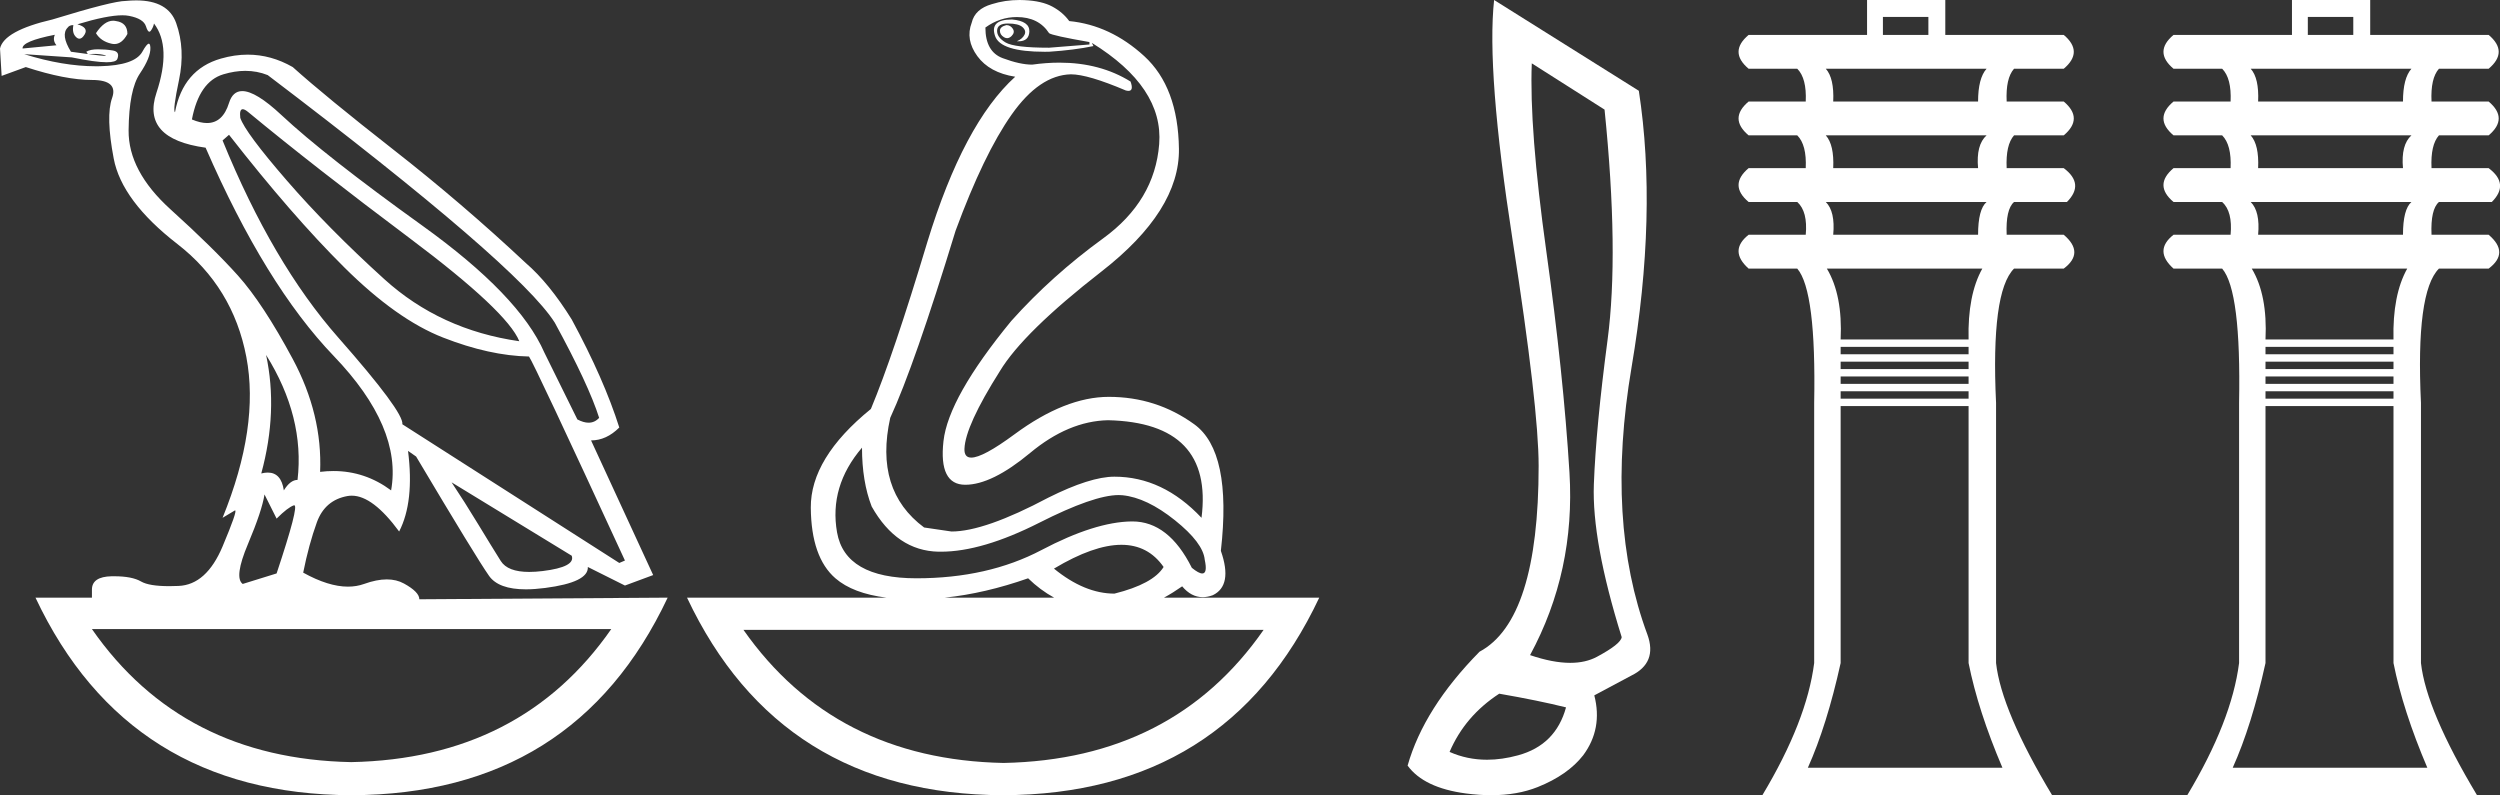 <?xml version="1.0" encoding="UTF-8" standalone="no"?>
<svg
   width="56.589"
   height="18.0"
   version="1.1"
   id="svg10"
   sodipodi:docname="wehemdjed.svg"
   inkscape:version="1.1.1 (3bf5ae0d25, 2021-09-20)"
   xmlns:inkscape="http://www.inkscape.org/namespaces/inkscape"
   xmlns:sodipodi="http://sodipodi.sourceforge.net/DTD/sodipodi-0.dtd"
   xmlns="http://www.w3.org/2000/svg"
   xmlns:svg="http://www.w3.org/2000/svg">
  <rect width="100%" height="100%" fill="#333333" stroke="none"/>
  <defs
     id="defs14" />
  <sodipodi:namedview
     id="namedview12"
     pagecolor="#ffffff"
     bordercolor="#666666"
     borderopacity="1.0"
     inkscape:pageshadow="2"
     inkscape:pageopacity="0.0"
     inkscape:pagecheckerboard="0"
     showgrid="false"
     inkscape:zoom="24.297949"
     inkscape:cx="28.294569"
     inkscape:cy="8.9925285"
     inkscape:window-width="1920"
     inkscape:window-height="1001"
     inkscape:window-x="-9"
     inkscape:window-y="-9"
     inkscape:window-maximized="1"
     inkscape:current-layer="svg10" />
  <path
     d="M 22.78 0.568 Q 22.634 0.605 22.634 0.696 Q 22.634 0.787 22.725 0.842 Q 22.761 0.864 22.796 0.864 Q 22.849 0.864 22.898 0.815 Q 22.98 0.733 22.926 0.651 Q 22.871 0.568 22.78 0.568 ZM 2.561 0.469 Q 2.36 0.469 2.172 0.751 Q 2.282 0.934 2.519 0.988 Q 2.555 0.997 2.59 0.997 Q 2.762 0.997 2.884 0.769 Q 2.884 0.514 2.628 0.477 Q 2.595 0.469 2.561 0.469 ZM 1.241 0.787 Q 1.186 0.915 1.278 1.025 L 0.511 1.098 Q 0.493 0.934 1.241 0.787 ZM 1.988 1.223 Q 1.988 1.223 1.988 1.223 L 1.988 1.223 L 1.988 1.223 ZM 2.126 1.22 Q 2.284 1.22 2.382 1.253 Q 2.418 1.265 2.381 1.265 Q 2.314 1.265 2.003 1.225 L 2.003 1.225 Q 2.068 1.22 2.126 1.22 ZM 5.495 2.472 Q 5.541 2.472 5.622 2.54 Q 7.1 3.763 9.291 5.405 Q 11.481 7.048 11.755 7.724 Q 9.966 7.468 8.698 6.318 Q 7.429 5.168 6.489 4.082 Q 5.549 2.996 5.439 2.668 Q 5.416 2.472 5.495 2.472 ZM 5.554 1.604 Q 5.82 1.604 6.06 1.7 Q 11.737 6.008 12.558 7.304 Q 13.325 8.709 13.562 9.458 Q 13.462 9.568 13.322 9.568 Q 13.209 9.568 13.069 9.494 L 12.321 7.979 Q 11.755 6.683 9.555 5.104 Q 7.356 3.525 6.37 2.604 Q 5.791 2.062 5.483 2.062 Q 5.267 2.062 5.184 2.33 Q 5.043 2.785 4.685 2.785 Q 4.534 2.785 4.344 2.704 Q 4.508 1.846 5.056 1.682 Q 5.315 1.604 5.554 1.604 ZM 6.023 8.034 Q 6.9 9.439 6.735 10.863 Q 6.571 10.863 6.425 11.1 Q 6.365 10.697 6.061 10.697 Q 5.994 10.697 5.914 10.717 Q 6.297 9.312 6.023 8.034 ZM 2.769 0.346 Q 2.855 0.346 2.92 0.359 Q 3.249 0.422 3.304 0.596 Q 3.342 0.718 3.381 0.718 Q 3.397 0.718 3.413 0.696 Q 3.468 0.623 3.486 0.532 Q 3.888 1.061 3.541 2.102 Q 3.194 3.142 4.654 3.343 Q 6.005 6.446 7.557 8.061 Q 9.108 9.677 8.853 11.1 Q 8.263 10.662 7.548 10.662 Q 7.4 10.662 7.246 10.681 Q 7.301 9.385 6.626 8.125 Q 5.95 6.866 5.385 6.236 Q 4.819 5.606 3.86 4.739 Q 2.902 3.872 2.911 2.95 Q 2.92 2.029 3.167 1.664 Q 3.413 1.299 3.404 1.08 Q 3.4 0.989 3.368 0.989 Q 3.323 0.989 3.222 1.171 Q 3.048 1.481 2.263 1.499 Q 2.217 1.5 2.171 1.5 Q 1.424 1.5 0.548 1.226 L 0.548 1.226 L 1.625 1.299 Q 2.157 1.409 2.415 1.409 Q 2.627 1.409 2.656 1.335 Q 2.72 1.171 2.555 1.143 Q 2.391 1.116 2.218 1.116 Q 2.044 1.116 1.953 1.171 L 1.988 1.223 L 1.988 1.223 Q 1.828 1.202 1.606 1.171 Q 1.369 0.787 1.533 0.623 Q 1.57 0.568 1.661 0.568 Q 1.625 0.751 1.725 0.842 Q 1.762 0.876 1.798 0.876 Q 1.859 0.876 1.917 0.778 Q 2.008 0.623 1.752 0.55 Q 2.424 0.346 2.769 0.346 ZM 23.017 0.386 Q 23.51 0.386 23.747 0.751 Q 23.82 0.806 24.66 0.952 L 24.66 1.007 L 23.747 1.08 Q 22.962 1.08 22.761 0.961 Q 22.561 0.842 22.57 0.687 Q 22.579 0.532 22.816 0.532 Q 23.053 0.532 23.145 0.614 Q 23.236 0.696 23.19 0.787 Q 23.145 0.879 23.017 0.934 Q 23.037 0.935 23.055 0.935 Q 23.291 0.935 23.3 0.714 Q 23.309 0.477 22.907 0.441 Q 22.396 0.441 22.524 0.815 Q 22.646 1.172 23.647 1.172 Q 23.696 1.172 23.747 1.171 Q 24.313 1.134 24.751 1.043 L 24.714 0.97 L 24.714 0.97 Q 26.339 1.974 26.239 3.261 Q 26.138 4.548 24.97 5.396 Q 23.802 6.245 22.889 7.267 Q 21.465 9.001 21.356 9.987 Q 21.246 10.973 21.849 10.973 Q 22.451 10.973 23.318 10.252 Q 24.185 9.531 25.08 9.512 Q 27.471 9.567 27.197 11.721 Q 26.321 10.79 25.226 10.79 Q 24.678 10.79 23.729 11.265 Q 22.287 12.031 21.538 12.031 L 20.918 11.94 Q 19.786 11.1 20.151 9.458 Q 20.699 8.271 21.63 5.223 Q 22.269 3.489 22.898 2.595 Q 23.528 1.7 24.24 1.682 Q 24.623 1.682 25.481 2.047 Q 25.517 2.057 25.543 2.057 Q 25.666 2.057 25.591 1.846 Q 24.901 1.418 23.981 1.418 Q 23.684 1.418 23.364 1.463 Q 23.09 1.463 22.698 1.317 Q 22.305 1.171 22.305 0.623 Q 22.634 0.386 23.017 0.386 ZM 5.184 3.051 Q 6.608 4.876 7.794 6.053 Q 8.98 7.231 10.03 7.641 Q 11.08 8.052 11.974 8.07 Q 12.083 8.216 14.146 12.688 L 14.018 12.743 L 9.108 9.604 Q 9.145 9.33 7.657 7.641 Q 6.169 5.953 5.038 3.179 L 5.184 3.051 ZM 10.222 10.918 L 12.941 12.579 Q 13.033 12.834 12.284 12.926 Q 12.118 12.946 11.979 12.946 Q 11.491 12.946 11.335 12.698 Q 11.134 12.378 10.824 11.867 Q 10.514 11.356 10.222 10.918 ZM 19.512 10.133 Q 19.512 10.9 19.731 11.465 Q 20.297 12.469 21.246 12.488 Q 21.271 12.488 21.297 12.488 Q 22.231 12.488 23.528 11.831 Q 24.761 11.206 25.322 11.206 Q 25.367 11.206 25.408 11.21 Q 25.956 11.265 26.595 11.776 Q 27.233 12.287 27.27 12.67 Q 27.337 12.981 27.214 12.981 Q 27.135 12.981 26.978 12.853 Q 26.453 11.803 25.632 11.803 Q 25.625 11.803 25.618 11.803 Q 24.787 11.812 23.574 12.451 Q 22.36 13.09 20.744 13.09 Q 19.129 13.09 18.947 12.05 Q 18.764 11.009 19.512 10.133 ZM 5.987 11.192 L 6.261 11.739 Q 6.516 11.484 6.653 11.438 Q 6.657 11.437 6.66 11.437 Q 6.775 11.437 6.261 12.98 L 5.494 13.218 Q 5.293 13.072 5.613 12.314 Q 5.932 11.557 5.987 11.192 ZM 25.384 12.332 Q 25.989 12.332 26.339 12.834 Q 26.102 13.218 25.226 13.437 Q 24.55 13.437 23.857 12.871 Q 24.757 12.332 25.384 12.332 ZM 23.272 13.09 Q 23.544 13.355 23.86 13.528 L 21.387 13.528 Q 22.296 13.433 23.272 13.09 ZM 13.836 14.24 Q 11.794 17.175 7.949 17.251 L 7.949 17.251 Q 4.123 17.175 2.081 14.24 ZM 28.602 14.258 Q 26.56 17.193 22.716 17.27 L 22.716 17.27 Q 18.889 17.193 16.829 14.258 ZM 3.083 0.009 Q 2.972 0.009 2.847 0.021 Q 2.555 0.021 1.186 0.441 Q 0.091 0.696 0.0 1.098 L 0.037 1.718 L 0.584 1.518 Q 1.478 1.81 2.081 1.81 Q 2.683 1.81 2.537 2.22 Q 2.391 2.631 2.574 3.589 Q 2.756 4.548 4.016 5.524 Q 5.275 6.501 5.576 8.08 Q 5.877 9.658 5.038 11.721 L 5.312 11.557 Q 5.317 11.553 5.321 11.553 Q 5.381 11.553 5.038 12.369 Q 4.673 13.236 4.043 13.263 Q 3.932 13.268 3.834 13.268 Q 3.375 13.268 3.194 13.163 Q 2.99 13.044 2.587 13.044 Q 2.558 13.044 2.528 13.044 Q 2.081 13.053 2.081 13.346 L 2.081 13.528 L 0.803 13.528 Q 2.902 17.982 7.958 18 Q 13.014 17.982 15.113 13.528 L 15.113 13.528 L 9.492 13.565 Q 9.492 13.4 9.145 13.209 Q 8.975 13.115 8.756 13.115 Q 8.526 13.115 8.241 13.218 Q 8.071 13.279 7.876 13.279 Q 7.434 13.279 6.863 12.962 Q 6.991 12.323 7.173 11.821 Q 7.356 11.319 7.867 11.228 Q 7.914 11.22 7.963 11.22 Q 8.439 11.22 9.035 12.031 Q 9.382 11.356 9.236 10.206 L 9.236 10.206 L 9.419 10.334 Q 10.787 12.634 11.07 13.035 Q 11.285 13.34 11.904 13.34 Q 12.101 13.34 12.339 13.309 Q 13.325 13.181 13.306 12.834 L 13.306 12.834 L 14.146 13.254 L 14.785 13.017 L 13.379 9.969 Q 13.726 9.969 14.018 9.677 Q 13.671 8.581 12.941 7.231 Q 12.43 6.409 11.901 5.953 Q 10.459 4.602 8.907 3.389 Q 7.356 2.175 6.626 1.518 Q 6.135 1.237 5.607 1.237 Q 5.31 1.237 5.001 1.326 Q 4.143 1.572 3.961 2.54 Q 3.906 2.503 4.052 1.81 Q 4.198 1.116 3.988 0.523 Q 3.806 0.009 3.083 0.009 ZM 23.079 0.0 Q 22.748 0.0 22.451 0.094 Q 22.068 0.203 21.995 0.514 Q 21.849 0.897 22.123 1.271 Q 22.396 1.645 22.98 1.737 Q 21.812 2.795 20.991 5.478 Q 20.224 8.034 19.713 9.257 Q 18.344 10.37 18.353 11.493 Q 18.362 12.615 18.91 13.09 Q 19.306 13.433 20.064 13.528 L 15.551 13.528 Q 17.651 17.982 22.707 18 Q 27.763 17.982 29.862 13.528 L 26.348 13.528 Q 26.549 13.419 26.759 13.272 Q 26.964 13.517 27.224 13.517 Q 27.333 13.517 27.452 13.473 Q 27.909 13.254 27.635 12.469 Q 27.89 10.224 27.033 9.604 Q 26.175 8.983 25.098 8.983 Q 24.112 8.983 22.962 9.832 Q 22.249 10.358 21.985 10.358 Q 21.824 10.358 21.831 10.16 Q 21.849 9.64 22.634 8.399 Q 23.163 7.523 24.934 6.145 Q 26.704 4.767 26.686 3.37 Q 26.668 1.974 25.901 1.271 Q 25.134 0.568 24.203 0.477 Q 24.057 0.276 23.82 0.149 Q 23.583 0.021 23.19 0.003 Q 23.134 0.0 23.079 0.0 Z"
     style="fill:#ffffff;stroke:none"
     id="path2" />
  <path
     d="M 34.673 1.434 L 36.32 2.481 Q 36.65 5.719 36.388 7.696 Q 36.126 9.673 36.078 10.962 Q 36.03 12.251 36.708 14.422 Q 36.689 14.577 36.146 14.868 Q 35.891 15.004 35.543 15.004 Q 35.149 15.004 34.634 14.829 Q 35.661 12.93 35.526 10.7 Q 35.39 8.471 35.002 5.689 Q 34.614 2.908 34.673 1.434 ZM 33.936 15.702 Q 34.828 15.857 35.448 16.012 Q 35.215 16.865 34.362 17.097 Q 33.997 17.197 33.66 17.197 Q 33.21 17.197 32.812 17.02 Q 33.161 16.206 33.936 15.702 ZM 33.82 0.0 Q 33.645 1.609 34.236 5.418 Q 34.828 9.227 34.828 10.545 Q 34.828 14.035 33.49 14.752 Q 32.23 16.031 31.862 17.33 Q 32.23 17.834 33.18 17.96 Q 33.481 18 33.755 18 Q 34.345 18 34.808 17.815 Q 35.487 17.543 35.836 17.097 Q 36.282 16.496 36.088 15.74 L 36.921 15.295 Q 37.522 15.004 37.29 14.364 Q 36.34 11.805 36.931 8.316 Q 37.522 4.827 37.096 2.055 L 33.82 0.0 Z"
     style="fill:#ffffff;stroke:none"
     id="path4" />
  <path
     d="M 43.65 0.383 L 43.65 0.79 L 42.621 0.79 L 42.621 0.383 ZM 44.967 1.556 Q 44.775 1.771 44.775 2.298 L 41.496 2.298 Q 41.52 1.771 41.328 1.556 ZM 44.967 3.064 Q 44.727 3.279 44.775 3.806 L 41.496 3.806 Q 41.52 3.279 41.328 3.064 ZM 44.967 4.572 Q 44.775 4.739 44.775 5.314 L 41.496 5.314 Q 41.544 4.787 41.328 4.572 ZM 44.871 6.08 Q 44.536 6.678 44.56 7.684 L 41.664 7.684 Q 41.711 6.678 41.352 6.08 ZM 44.56 7.851 L 44.56 8.019 L 41.664 8.019 L 41.664 7.851 ZM 44.56 8.186 L 44.56 8.354 L 41.664 8.354 L 41.664 8.186 ZM 44.56 8.521 L 44.56 8.689 L 41.664 8.689 L 41.664 8.521 ZM 44.56 8.856 L 44.56 9.024 L 41.664 9.024 L 41.664 8.856 ZM 44.56 9.191 L 44.56 15.008 Q 44.775 16.085 45.326 17.378 L 40.922 17.378 Q 41.352 16.42 41.664 15.008 L 41.664 9.191 ZM 42.262 0.0 L 42.262 0.79 L 39.581 0.79 Q 39.126 1.173 39.581 1.556 L 40.682 1.556 Q 40.898 1.771 40.874 2.298 L 39.581 2.298 Q 39.126 2.681 39.581 3.064 L 40.682 3.064 Q 40.898 3.279 40.874 3.806 L 39.581 3.806 Q 39.126 4.189 39.581 4.572 L 40.682 4.572 Q 40.922 4.787 40.874 5.314 L 39.581 5.314 Q 39.126 5.673 39.581 6.08 L 40.682 6.08 Q 41.113 6.582 41.065 9.12 L 41.065 15.008 Q 40.898 16.324 39.892 18 L 46.451 18 Q 45.302 16.085 45.182 15.008 L 45.182 9.12 Q 45.063 6.606 45.589 6.08 L 46.714 6.08 Q 47.193 5.721 46.714 5.314 L 45.422 5.314 Q 45.398 4.739 45.589 4.572 L 46.786 4.572 Q 47.193 4.165 46.714 3.806 L 45.422 3.806 Q 45.398 3.279 45.589 3.064 L 46.714 3.064 Q 47.169 2.681 46.714 2.298 L 45.422 2.298 Q 45.398 1.771 45.589 1.556 L 46.714 1.556 Q 47.169 1.173 46.714 0.79 L 44.033 0.79 L 44.033 0.0 Z"
     style="fill:#ffffff;stroke:none"
     id="path6" />
  <path
     d="M 53.268 0.383 L 53.268 0.79 L 52.239 0.79 L 52.239 0.383 ZM 54.584 1.556 Q 54.393 1.771 54.393 2.298 L 51.114 2.298 Q 51.138 1.771 50.946 1.556 ZM 54.584 3.064 Q 54.345 3.279 54.393 3.806 L 51.114 3.806 Q 51.138 3.279 50.946 3.064 ZM 54.584 4.572 Q 54.393 4.739 54.393 5.314 L 51.114 5.314 Q 51.162 4.787 50.946 4.572 ZM 54.489 6.08 Q 54.154 6.678 54.178 7.684 L 51.281 7.684 Q 51.329 6.678 50.97 6.08 ZM 54.178 7.851 L 54.178 8.019 L 51.281 8.019 L 51.281 7.851 ZM 54.178 8.186 L 54.178 8.354 L 51.281 8.354 L 51.281 8.186 ZM 54.178 8.521 L 54.178 8.689 L 51.281 8.689 L 51.281 8.521 ZM 54.178 8.856 L 54.178 9.024 L 51.281 9.024 L 51.281 8.856 ZM 54.178 9.191 L 54.178 15.008 Q 54.393 16.085 54.944 17.378 L 50.539 17.378 Q 50.97 16.42 51.281 15.008 L 51.281 9.191 ZM 51.88 0.0 L 51.88 0.79 L 49.199 0.79 Q 48.744 1.173 49.199 1.556 L 50.3 1.556 Q 50.515 1.771 50.491 2.298 L 49.199 2.298 Q 48.744 2.681 49.199 3.064 L 50.3 3.064 Q 50.515 3.279 50.491 3.806 L 49.199 3.806 Q 48.744 4.189 49.199 4.572 L 50.3 4.572 Q 50.539 4.787 50.491 5.314 L 49.199 5.314 Q 48.744 5.673 49.199 6.08 L 50.3 6.08 Q 50.731 6.582 50.683 9.12 L 50.683 15.008 Q 50.515 16.324 49.51 18 L 56.069 18 Q 54.92 16.085 54.8 15.008 L 54.8 9.12 Q 54.68 6.606 55.207 6.08 L 56.332 6.08 Q 56.811 5.721 56.332 5.314 L 55.039 5.314 Q 55.015 4.739 55.207 4.572 L 56.404 4.572 Q 56.811 4.165 56.332 3.806 L 55.039 3.806 Q 55.015 3.279 55.207 3.064 L 56.332 3.064 Q 56.787 2.681 56.332 2.298 L 55.039 2.298 Q 55.015 1.771 55.207 1.556 L 56.332 1.556 Q 56.787 1.173 56.332 0.79 L 53.651 0.79 L 53.651 0.0 Z"
     style="fill:#ffffff;stroke:none"
     id="path8" />
</svg>
